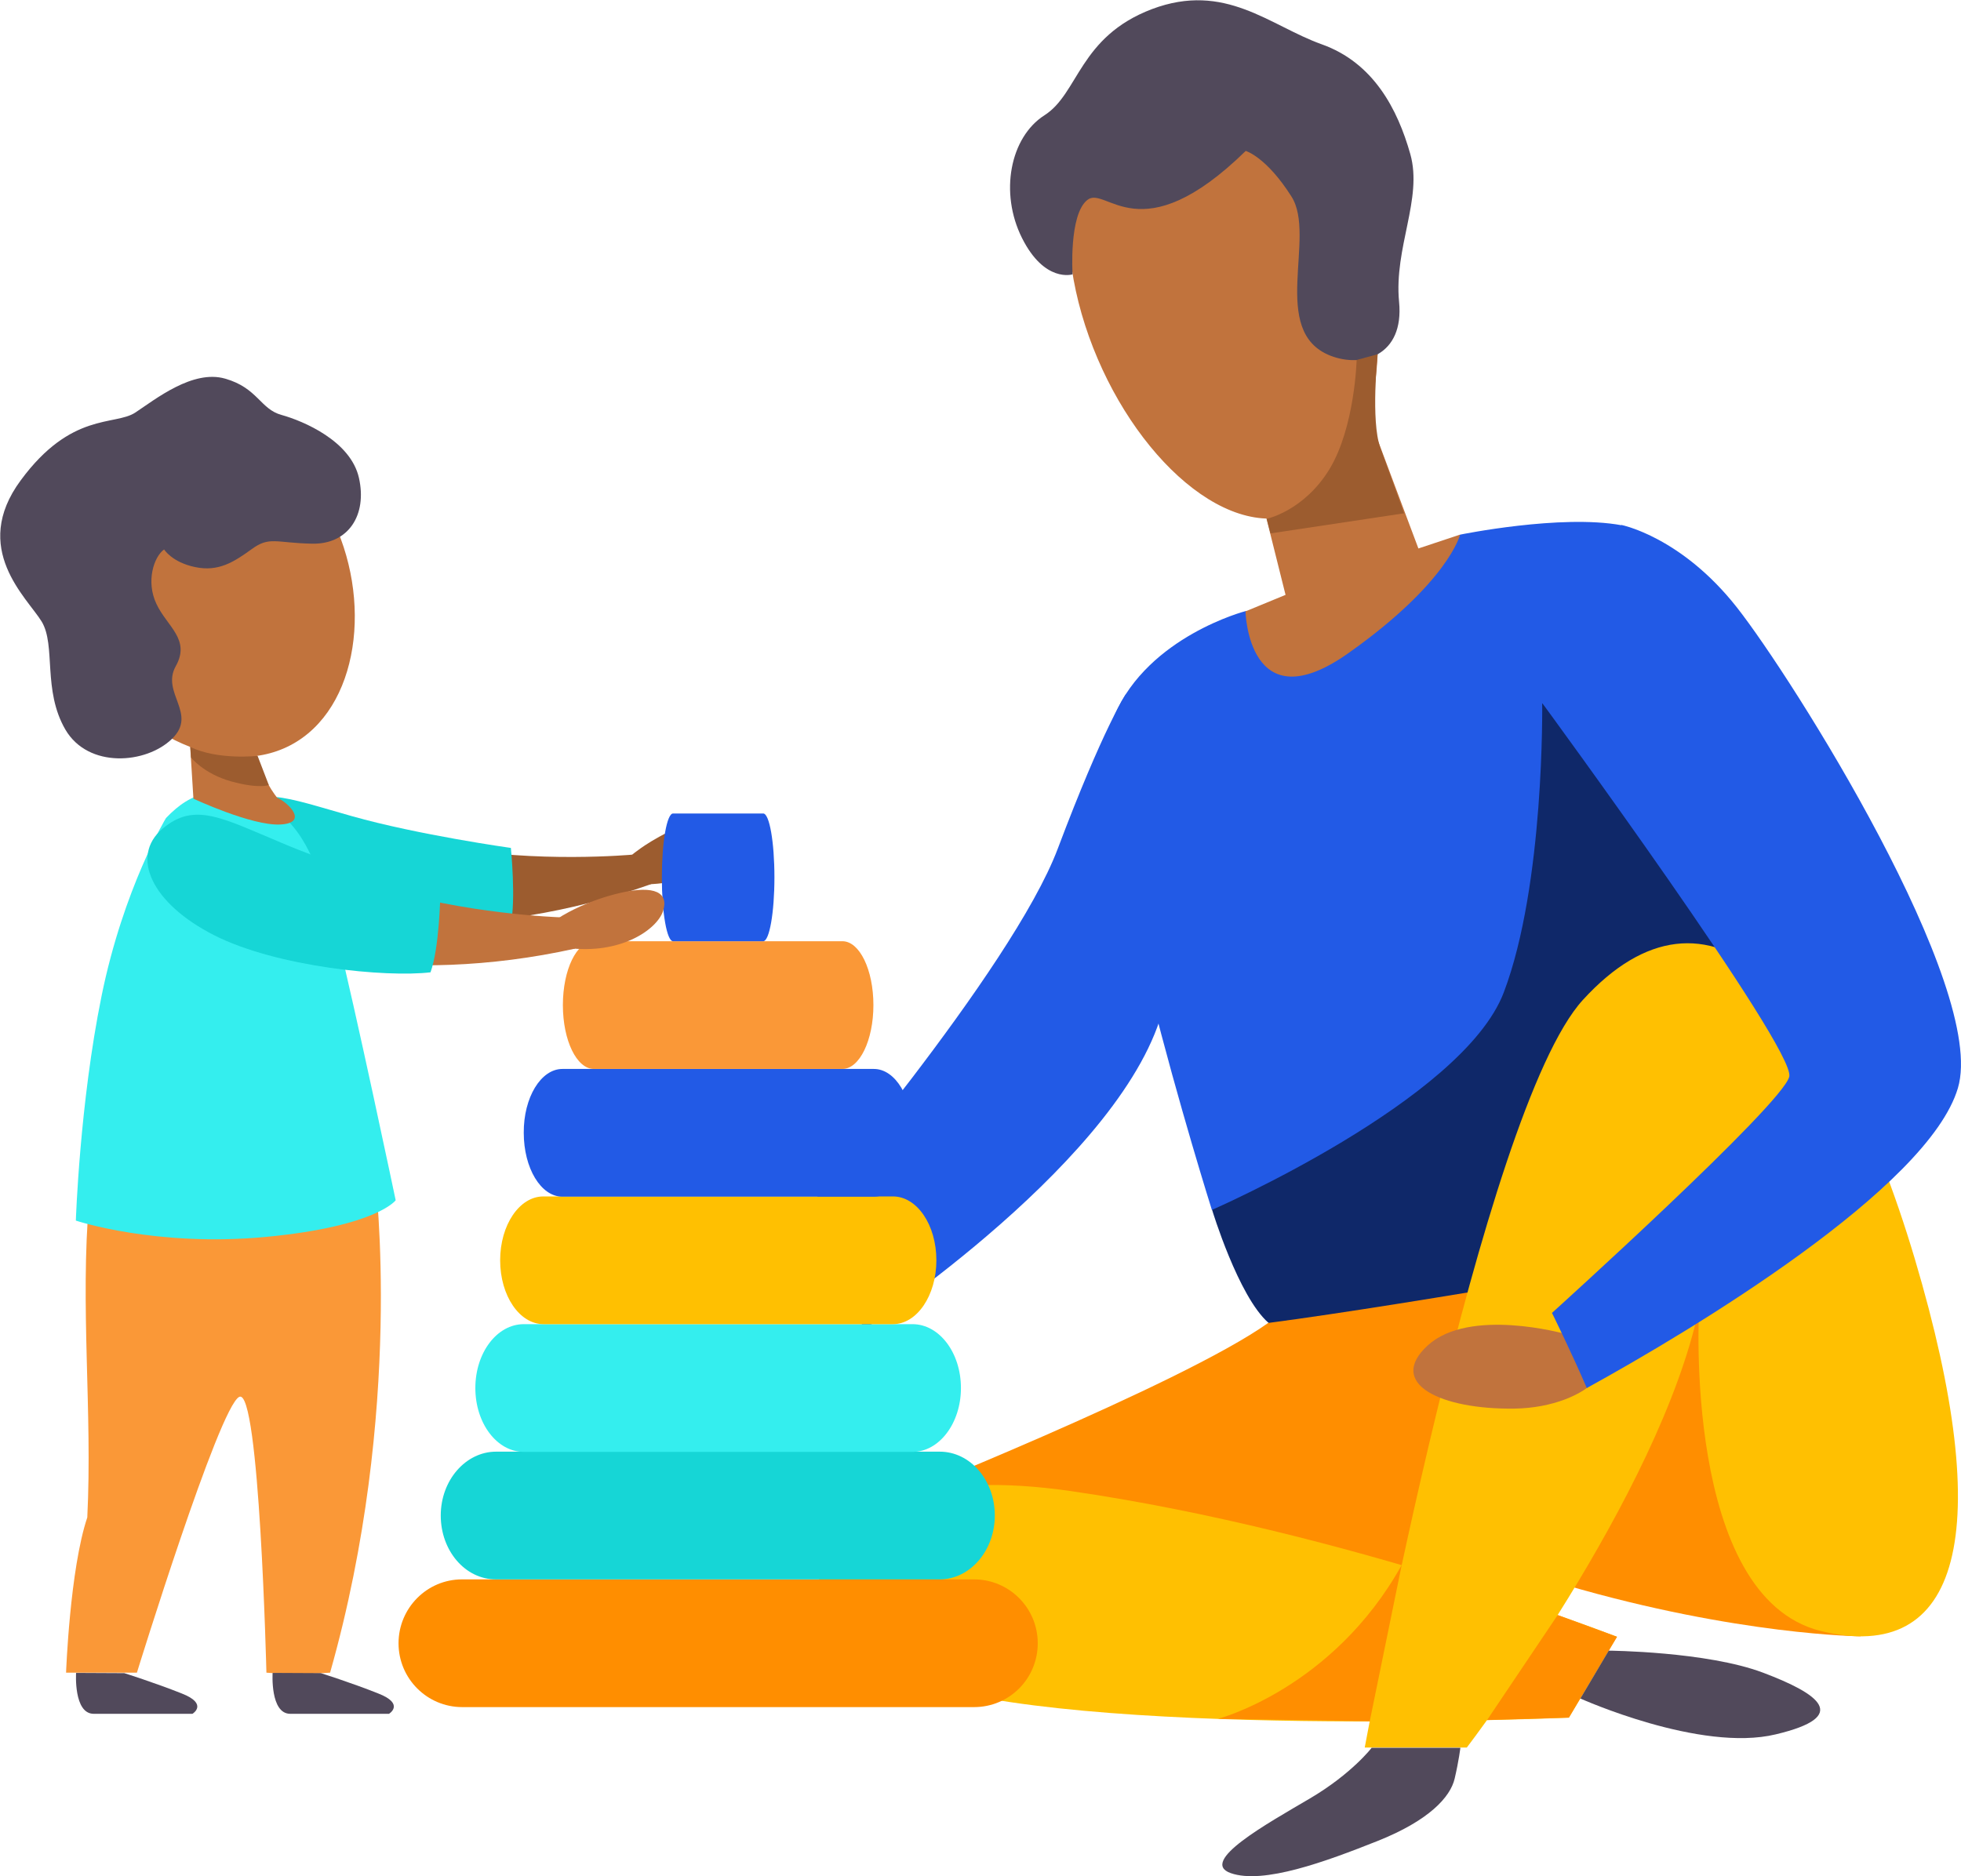 <svg width="162" height="155" viewBox="0 0 162 155" fill="none" xmlns="http://www.w3.org/2000/svg">
<g clip-path="url(#clip0)">
<path d="M52.253 70.613C52.253 70.613 44.254 71.344 37.003 69.96C29.752 68.557 23.88 66.047 21.299 66.364C18.718 66.68 16.334 70.712 21.89 73.696C27.447 76.68 40.017 77.925 53.809 73.043C53.652 71.799 52.253 70.613 52.253 70.613Z" fill="#9C5C2F"/>
<path d="M52.588 70.336C52.588 70.336 54.381 68.913 57.021 67.984C59.681 67.055 60.942 67.49 60.627 69.071C60.312 70.652 57.573 73.103 53.14 73.063C48.726 73.024 52.588 70.336 52.588 70.336Z" fill="#9C5C2F"/>
<path d="M42.204 70.059C42.204 70.059 34.579 68.992 29.062 67.431C23.526 65.87 21.142 64.783 18.758 67.371C16.373 69.941 13.497 72.49 18.954 74.466C24.412 76.443 38.579 77.312 42.185 76.423C42.638 74.368 42.204 70.059 42.204 70.059Z" fill="#16D6D6"/>
<path d="M92.999 57.371C92.999 57.371 91.167 60.079 87.384 70.118C83.601 80.158 66.025 100.632 66.025 100.632L71.424 109.802C71.424 109.802 93.177 95.573 96.152 83.063C99.147 70.514 92.999 57.371 92.999 57.371Z" fill="#225AE6"/>
<path d="M120.643 44.17C120.643 44.17 128.958 42.47 133.962 43.399C138.967 44.328 130.554 95.395 130.554 95.395C130.554 95.395 113.826 104.545 113.845 104.545C113.865 104.545 100.112 99.96 100.112 99.96C100.112 99.96 89.256 65.613 92.073 59.091C94.891 52.569 102.89 50.494 102.89 50.494L108.939 50.81L120.643 44.17Z" fill="#225AE6"/>
<path d="M127.401 58.083C127.401 58.083 127.618 73.063 124.229 81.996C120.84 90.929 100.132 99.96 100.132 99.96C100.132 99.96 102.299 107.115 104.782 109.289C107.264 111.462 134.888 105.593 134.888 105.593L145.055 77.411L127.401 58.083Z" fill="#0F2869"/>
<path d="M72.941 124.209C72.941 124.209 97.61 114.407 104.762 109.308C116.84 107.727 141.43 103.32 141.43 103.32L153.725 135.198C153.725 135.198 143.577 135.118 129.352 130.968C118.141 129.921 98.753 130.968 98.753 130.968L72.941 124.209Z" fill="#FF8E00"/>
<path d="M89.354 25.929C92.29 36.107 100.309 44.447 106.732 42.589C113.156 40.731 115.52 29.387 112.604 19.19C109.668 9.012 102.555 3.834 96.132 5.692C89.709 7.569 86.438 15.751 89.354 25.929Z" fill="#C1733D"/>
<path d="M102.91 12.47C102.91 12.47 104.604 12.945 106.693 16.245C108.782 19.545 104.821 27.391 109.905 29.387C112.525 30.415 116.013 29.407 115.579 24.941C115.146 20.454 117.55 16.423 116.505 12.727C115.461 9.032 113.471 5.178 109.176 3.656C104.88 2.115 101.216 -1.522 95.167 0.751C89.137 3.043 89.118 7.727 86.281 9.526C83.443 11.344 82.556 15.929 84.428 19.664C86.3 23.399 88.605 22.668 88.605 22.668C88.605 22.668 88.29 17.727 89.827 16.522C91.364 15.277 94.162 21.028 102.91 12.47Z" fill="#51495B"/>
<path d="M104.447 42.134L106.2 49.15L102.89 50.514C102.89 50.514 103.107 59.822 111.382 53.972C119.658 48.123 120.623 44.17 120.623 44.17L117.175 45.316L112.84 33.755L104.447 42.134Z" fill="#C1733D"/>
<path d="M104.644 42.866C104.644 42.866 107.737 42.214 109.846 38.735C111.934 35.257 112.072 29.743 112.072 29.743L113.806 29.269C113.806 29.269 113.234 34.763 114.023 36.976C114.83 39.19 115.993 42.411 115.993 42.411L104.959 44.071L104.644 42.866Z" fill="#9C5C2F"/>
<path d="M140.366 108.044C140.366 108.044 138.967 131.937 150.434 134.763C161.921 137.569 164.955 126.779 158.178 103.992C151.38 81.206 141.075 71.344 130.77 82.609C122.436 91.719 112.742 144.387 112.742 144.387H121.175C121.175 144.387 137.095 123.597 140.366 108.044Z" fill="#FFC001"/>
<path d="M129.608 141.917C129.608 141.917 88.783 143.696 75.444 138.794C62.124 133.893 65.513 119.862 88.487 123.202C111.461 126.541 133.568 135.237 133.568 135.237L129.608 141.917Z" fill="#FFC001"/>
<path d="M128.682 133.439L122.85 142.115L129.608 141.917L133.588 135.237L128.682 133.439Z" fill="#FF8E00"/>
<path d="M115.796 129.308L113.156 142.213L100.624 142.016C100.624 142.016 110.102 139.545 115.796 129.308Z" fill="#FF8E00"/>
<path d="M113.333 144.387C113.333 144.387 111.698 146.541 108.21 148.597C104.723 150.652 98.989 153.814 101.669 154.763C104.368 155.711 109.511 153.814 113.786 152.115C118.062 150.415 119.815 148.478 120.17 146.957C120.525 145.435 120.643 144.407 120.643 144.407H113.333V144.387Z" fill="#51495B"/>
<path d="M132.898 136.383C132.898 136.383 140.977 136.443 145.646 138.202C150.296 139.961 152.937 141.818 146.691 143.3C140.464 144.802 130.554 140.336 130.554 140.336L132.898 136.383Z" fill="#51495B"/>
<path d="M38.165 130.494H59.326H80.468C83.364 130.494 85.729 132.846 85.729 135.771C85.729 138.696 83.384 141.047 80.468 141.047H38.185C35.288 141.047 32.924 138.696 32.924 135.771C32.924 132.866 35.269 130.494 38.165 130.494Z" fill="#FF8E00"/>
<path d="M40.983 119.941H59.307H77.631C80.153 119.941 82.182 122.292 82.182 125.217C82.182 128.122 80.133 130.494 77.631 130.494H40.963C38.441 130.494 36.411 128.142 36.411 125.217C36.411 122.292 38.48 119.941 40.983 119.941Z" fill="#16D6D6"/>
<path d="M43.268 109.407H59.326H75.385C77.591 109.407 79.384 111.759 79.384 114.684C79.384 117.589 77.591 119.96 75.385 119.96H43.268C41.062 119.96 39.269 117.609 39.269 114.684C39.269 111.759 41.062 109.407 43.268 109.407Z" fill="#34EEEE"/>
<path d="M44.884 98.854H59.326H73.769C75.759 98.854 77.355 101.206 77.355 104.13C77.355 107.055 75.739 109.407 73.769 109.407H44.904C42.914 109.407 41.318 107.055 41.318 104.13C41.318 101.206 42.914 98.854 44.884 98.854Z" fill="#FFC001"/>
<path d="M46.46 88.32H59.326H72.193C73.966 88.32 75.385 90.672 75.385 93.597C75.385 96.502 73.946 98.874 72.193 98.874H46.46C44.687 98.874 43.268 96.522 43.268 93.597C43.249 90.672 44.687 88.32 46.46 88.32Z" fill="#225AE6"/>
<path d="M49.061 77.767H59.326H69.592C71.01 77.767 72.153 80.119 72.153 83.043C72.153 85.949 71.01 88.32 69.592 88.32H49.061C47.642 88.32 46.5 85.968 46.5 83.043C46.5 80.119 47.642 77.767 49.061 77.767Z" fill="#FA9837"/>
<path d="M55.602 67.213H59.326H63.05C63.563 67.213 63.976 69.565 63.976 72.49C63.976 75.395 63.563 77.767 63.05 77.767H55.602C55.09 77.767 54.676 75.415 54.676 72.49C54.676 69.585 55.09 67.213 55.602 67.213Z" fill="#225AE6"/>
<path d="M129.391 110.237C129.135 110.158 121.372 108.024 117.944 111.166C114.515 114.308 119.027 116.482 125.155 116.383C131.283 116.285 135.696 111.957 129.391 110.237Z" fill="#C1733D"/>
<path d="M133.962 43.379C133.962 43.379 138.888 44.348 143.479 50.178C148.07 56.008 164.207 81.621 161.744 89.901C159.301 98.162 139.794 109.901 131.086 114.684C129.825 111.739 128.209 108.478 128.209 108.478C128.209 108.478 147.262 91.265 147.814 88.953C148.346 86.64 127.401 58.083 127.401 58.083C127.401 58.083 127.027 50.415 133.962 43.379Z" fill="#225AE6"/>
<path d="M30.993 97.391C30.993 97.391 33.417 116.522 27.269 138.202C24.59 138.419 22.009 138.202 22.009 138.202C22.009 138.202 21.437 114.585 19.762 115.415C18.088 116.245 11.31 138.202 11.31 138.202H5.458C5.458 138.202 5.773 129.644 7.211 125.376C7.645 116.581 6.601 107.885 7.369 99.13C8.137 90.376 30.993 97.391 30.993 97.391Z" fill="#FA9837"/>
<path d="M6.541 53.3C10.147 60.257 18.265 64.565 23.979 61.581C29.693 58.597 30.855 49.466 27.269 42.51C23.664 35.553 16.669 33.419 10.955 36.383C5.221 39.387 2.936 46.344 6.541 53.3Z" fill="#C1733D"/>
<path d="M13.556 45.395C12.709 46.008 12.039 48.044 12.925 49.901C13.792 51.759 15.763 52.826 14.521 55.039C13.28 57.253 16.354 58.972 14.206 61.047C12.078 63.123 7.29 63.518 5.399 60.277C3.507 57.016 4.63 53.34 3.448 51.364C2.246 49.387 -2.463 45.336 1.714 39.684C5.891 34.012 9.477 35.198 11.172 34.091C12.847 32.984 15.92 30.514 18.6 31.285C21.299 32.055 21.496 33.814 23.27 34.288C25.043 34.783 28.964 36.423 29.653 39.486C30.343 42.549 28.786 44.98 25.791 44.921C22.777 44.862 22.265 44.288 20.787 45.376C19.309 46.443 18.048 47.253 16.137 46.858C14.206 46.462 13.556 45.395 13.556 45.395Z" fill="#51495B"/>
<path d="M13.713 67.589C13.713 67.589 10.206 73.379 8.394 82.273C6.581 91.166 6.266 100.85 6.266 100.85C6.266 100.85 12.886 103.063 22.009 102.194C31.111 101.324 32.688 99.17 32.688 99.17C32.688 99.17 29.338 83.241 27.801 77.115C26.245 70.988 24.767 67.53 21.339 66.225C17.91 64.901 15.881 65.316 13.713 67.589Z" fill="#34EEEE"/>
<path d="M22.895 65.909C22.895 65.909 21.437 64.15 21.122 61.877C20.787 59.624 15.664 60.929 15.664 60.929L15.979 65.988C15.979 65.988 20.787 68.241 23.151 68.123C25.516 68.004 23.841 66.324 22.895 65.909Z" fill="#C1733D"/>
<path d="M21.279 62.451C21.279 62.451 18.029 62.826 15.723 61.719C15.743 62.055 15.782 62.589 15.782 62.589C15.782 62.589 16.827 63.933 19.112 64.565C21.417 65.198 22.206 64.862 22.206 64.862L21.279 62.451Z" fill="#9C5C2F"/>
<path d="M22.521 138.221C22.521 138.221 22.304 141.601 23.979 141.601C25.654 141.601 32.136 141.601 32.136 141.601C32.136 141.601 33.476 140.79 31.249 139.921C29.023 139.032 26.501 138.241 26.501 138.241L22.521 138.221Z" fill="#51495B"/>
<path d="M6.285 138.221C6.285 138.221 6.069 141.601 7.743 141.601C9.418 141.601 15.9 141.601 15.9 141.601C15.9 141.601 17.24 140.79 15.014 139.921C12.787 139.032 10.265 138.241 10.265 138.241L6.285 138.221Z" fill="#51495B"/>
<path d="M46.283 75.79C46.283 75.79 38.264 75.534 31.23 73.261C24.196 70.988 18.679 67.767 16.078 67.767C13.477 67.767 10.62 71.482 15.763 75.118C20.905 78.755 33.239 81.541 47.505 78.379C47.524 77.134 46.283 75.79 46.283 75.79Z" fill="#C1733D"/>
<path d="M46.638 75.553C46.638 75.553 48.588 74.368 51.327 73.755C54.066 73.142 55.268 73.735 54.775 75.277C54.263 76.818 51.248 78.893 46.874 78.32C42.5 77.747 46.638 75.553 46.638 75.553Z" fill="#C1733D"/>
<path d="M36.372 74.012C36.372 74.012 28.944 72.016 23.644 69.802C18.344 67.589 16.098 66.206 13.418 68.478C10.738 70.751 12.512 74.644 17.694 77.273C22.875 79.901 31.899 80.771 35.564 80.336C36.293 78.34 36.372 74.012 36.372 74.012Z" fill="#16D6D6"/>
</g>
<defs>
<clipPath id="clip0">
<rect width="162" height="155" transform="matrix(-1 0 0 1 162 0)" fill="white"/>
</clipPath>
</defs>
</svg>

